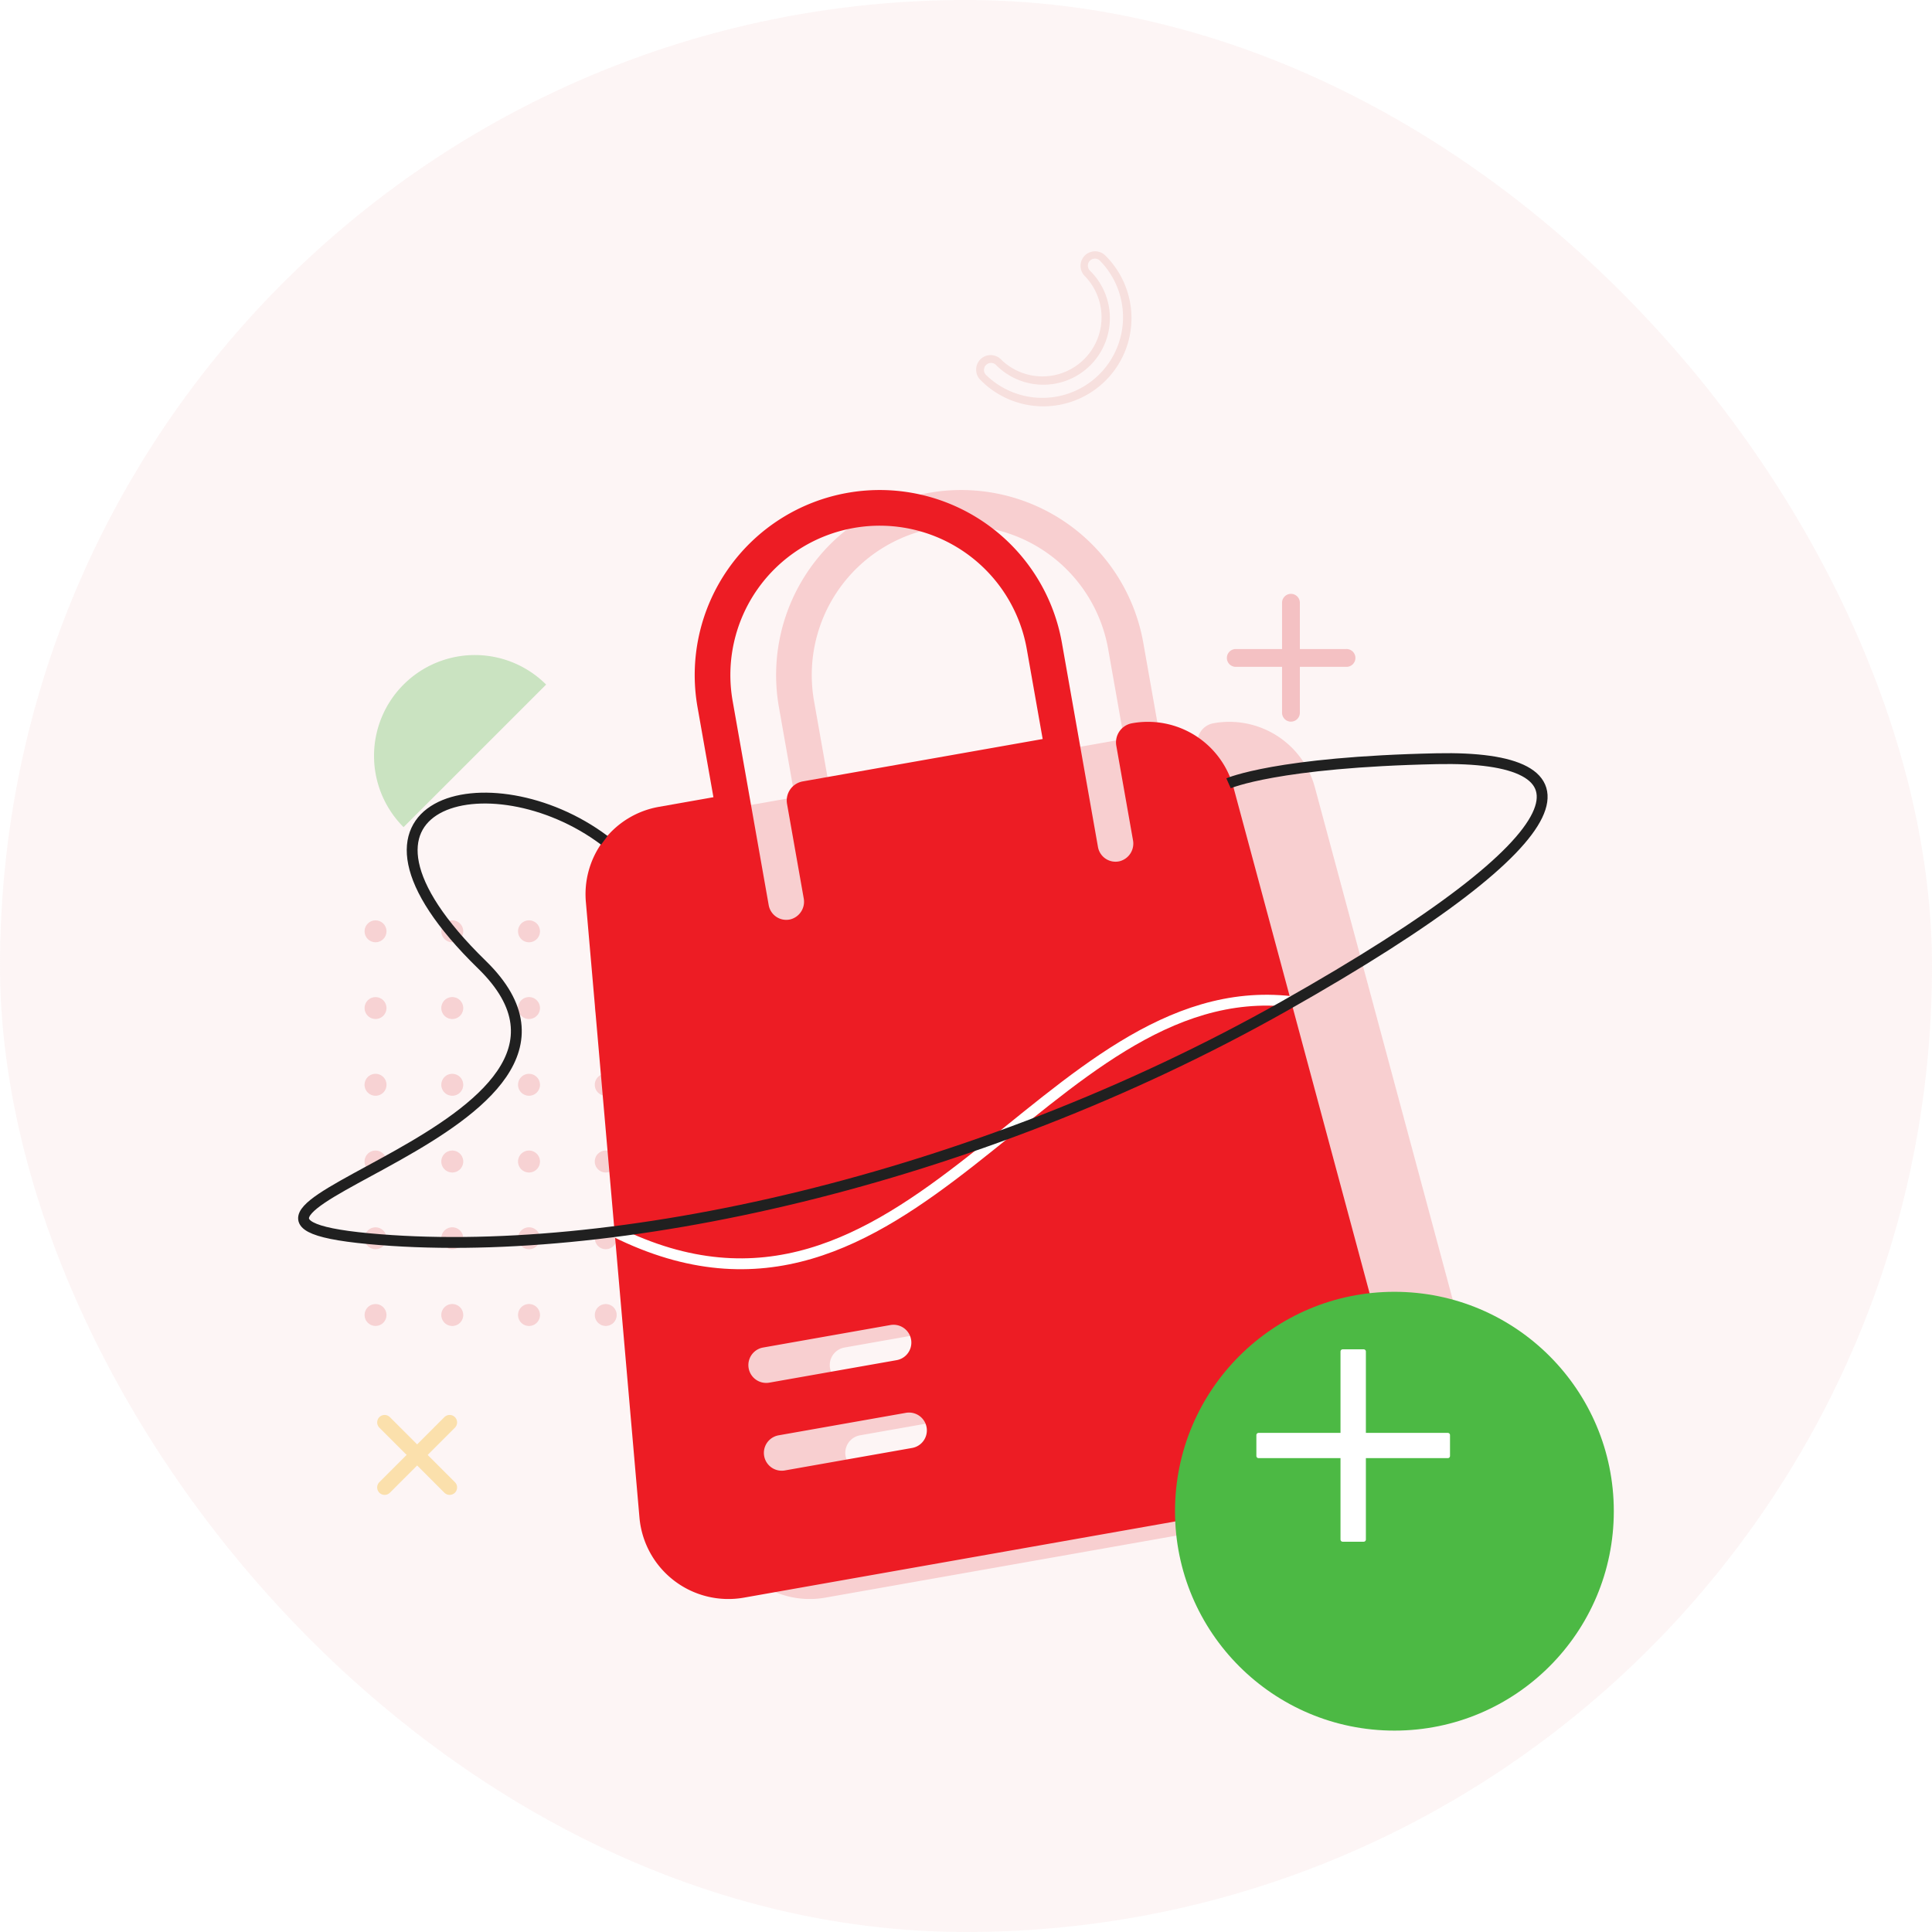 <svg xmlns="http://www.w3.org/2000/svg" xmlns:xlink="http://www.w3.org/1999/xlink" width="178" height="178" viewBox="0 0 178 178"><defs><style>.a{fill:url(#a);}.b,.i{fill:#4cb944;}.c{fill:#f9d7d8;opacity:0.26;}.d{opacity:0.17;}.e,.f{fill:#da2129;}.f{opacity:0.24;}.g{fill:#f5bb2e;opacity:0.37;}.h{fill:#f7e0de;}.i{opacity:0.29;}.j{fill:#f8cfd0;}.k{fill:#ed1c24;}.l,.r{fill:none;}.l,.q{stroke:#fff;}.m{opacity:0.44;clip-path:url(#d);}.n{clip-path:url(#g);}.o{opacity:0.31;}.p,.q{fill:#fff;}.q{stroke-linecap:round;stroke-linejoin:round;stroke-miterlimit:10;stroke-width:0.4px;}.r{stroke:#202020;}.s{filter:url(#e);}.t{filter:url(#b);}</style><linearGradient id="a" x1="0.098" x2="1.01" y2="0.993" gradientUnits="objectBoundingBox"><stop offset="0" stop-color="#f4444c"/><stop offset="1" stop-color="#da2129"/></linearGradient><filter id="b" x="90.255" y="100.757" width="76.427" height="76.427" filterUnits="userSpaceOnUse"><feOffset dx="4" dy="6" input="SourceAlpha"/><feGaussianBlur stdDeviation="6" result="c"/><feFlood flood-color="#6dd400" flood-opacity="0.059"/><feComposite operator="in" in2="c"/><feComposite in="SourceGraphic"/></filter><clipPath id="d"><rect class="a" width="178" height="178" rx="89" transform="translate(0 0)"/></clipPath><filter id="e" x="90.255" y="101.023" width="76.427" height="76.427" filterUnits="userSpaceOnUse"><feOffset dx="4" dy="6" input="SourceAlpha"/><feGaussianBlur stdDeviation="6" result="f"/><feFlood flood-color="#6dd400" flood-opacity="0.059"/><feComposite operator="in" in2="f"/><feComposite in="SourceGraphic"/></filter><clipPath id="g"><g class="t" transform="matrix(1, 0, 0, 1, 0, 0)"><circle class="b" cx="20.214" cy="20.214" r="20.214"/></g></clipPath></defs><g transform="translate(-107.496 -231.496)"><rect class="c" width="178" height="178" rx="89" transform="translate(107.496 231.496)"/><g transform="translate(138.11 254.635)"><g class="d" transform="translate(26.205 61.655) rotate(90)"><circle class="e" cx="1.01" cy="1.01" r="1.01" transform="translate(0 0)"/><circle class="e" cx="1.01" cy="1.01" r="1.01" transform="translate(7.07 0)"/><path class="e" d="M2.02,1.01A1.01,1.01,0,1,1,1.01,0,1.01,1.01,0,0,1,2.02,1.01Z" transform="translate(14.14 0)"/><path class="e" d="M2.02,1.01A1.01,1.01,0,1,1,1.01,0,1.01,1.01,0,0,1,2.02,1.01Z" transform="translate(21.21 0)"/><circle class="e" cx="1.01" cy="1.01" r="1.01" transform="translate(28.28 0)"/><circle class="e" cx="1.01" cy="1.01" r="1.01" transform="translate(35.35 0)"/><path class="e" d="M2.02,1.01A1.01,1.01,0,1,1,1.01,0,1.01,1.01,0,0,1,2.02,1.01Z" transform="translate(0 7.07)"/><path class="e" d="M2.02,1.01A1.01,1.01,0,1,1,1.01,0,1.01,1.01,0,0,1,2.02,1.01Z" transform="translate(7.07 7.07)"/><path class="e" d="M2.02,1.01A1.01,1.01,0,1,1,1.01,0,1.01,1.01,0,0,1,2.02,1.01Z" transform="translate(14.14 7.07)"/><path class="e" d="M2.02,1.01A1.01,1.01,0,1,1,1.01,0,1.01,1.01,0,0,1,2.02,1.01Z" transform="translate(21.21 7.07)"/><path class="e" d="M2.02,1.01A1.01,1.01,0,1,1,1.01,0,1.01,1.01,0,0,1,2.02,1.01Z" transform="translate(28.28 7.07)"/><path class="e" d="M2.02,1.01A1.01,1.01,0,1,1,1.01,0,1.01,1.01,0,0,1,2.02,1.01Z" transform="translate(35.35 7.07)"/><path class="e" d="M2.02,1.01A1.01,1.01,0,1,1,1.01,0,1.01,1.01,0,0,1,2.02,1.01Z" transform="translate(0 14.14)"/><path class="e" d="M2.02,1.01A1.01,1.01,0,1,1,1.01,0,1.01,1.01,0,0,1,2.02,1.01Z" transform="translate(7.07 14.14)"/><path class="e" d="M2.02,1.01A1.01,1.01,0,1,1,1.01,0,1.01,1.01,0,0,1,2.02,1.01Z" transform="translate(14.14 14.14)"/><path class="e" d="M2.02,1.01A1.01,1.01,0,1,1,1.01,0,1.01,1.01,0,0,1,2.02,1.01Z" transform="translate(21.21 14.14)"/><path class="e" d="M2.02,1.01A1.01,1.01,0,1,1,1.01,0,1.01,1.01,0,0,1,2.02,1.01Z" transform="translate(28.28 14.14)"/><path class="e" d="M2.02,1.01A1.01,1.01,0,1,1,1.01,0,1.01,1.01,0,0,1,2.02,1.01Z" transform="translate(35.35 14.14)"/><circle class="e" cx="1.01" cy="1.01" r="1.01" transform="translate(0 21.21)"/><circle class="e" cx="1.01" cy="1.01" r="1.01" transform="translate(7.07 21.21)"/><path class="e" d="M2.02,1.01A1.01,1.01,0,1,1,1.01,0,1.01,1.01,0,0,1,2.02,1.01Z" transform="translate(14.14 21.21)"/><path class="e" d="M2.02,1.01A1.01,1.01,0,1,1,1.01,0,1.01,1.01,0,0,1,2.02,1.01Z" transform="translate(21.21 21.21)"/><circle class="e" cx="1.01" cy="1.01" r="1.01" transform="translate(28.28 21.21)"/><circle class="e" cx="1.01" cy="1.01" r="1.01" transform="translate(35.35 21.21)"/></g><path class="f" d="M3.255,4.415.24,1.4A.82.82,0,0,1,1.4.24L4.415,3.255,7.429.24A.821.821,0,1,1,8.589,1.4L5.575,4.415,8.589,7.429a.821.821,0,0,1-1.16,1.16L4.415,5.575,1.4,8.59A.82.82,0,1,1,.24,7.429Z" transform="translate(88.325 31.235) rotate(45)"/><path class="g" d="M3083.295,817.7l-2.519-2.519a.686.686,0,0,1,.97-.97l2.518,2.519,2.519-2.519a.686.686,0,0,1,.97.97l-2.519,2.519,2.519,2.519a.686.686,0,0,1-.97.97l-2.519-2.519-2.518,2.519a.686.686,0,0,1-.97-.97Z" transform="translate(-3076.446 -706.793)"/><g transform="translate(59.335 0)"><path class="h" d="M2837.741,798.021a1.338,1.338,0,1,1,1.892-1.892,5.445,5.445,0,0,0,7.7-7.7,1.338,1.338,0,0,1,1.892-1.892,8.121,8.121,0,1,1-11.485,11.484Zm10.079-10.079a6.133,6.133,0,1,1-8.672,8.674.65.65,0,0,0-.919.918,7.432,7.432,0,0,0,10.51-10.51.649.649,0,1,0-.919.918Z" transform="translate(-2837.35 -786.146)"/></g><path class="i" d="M0,18.576A9.288,9.288,0,0,0,9.288,9.288,9.288,9.288,0,0,0,0,0Z" transform="translate(6.567 53.068) rotate(-135)"/><path class="j" d="M70.618,89.614l-5-56.666a8.168,8.168,0,0,0-8.18-7.49,1.788,1.788,0,0,0-1.786,1.786v8.835a1.679,1.679,0,0,1-1.534,1.694,1.642,1.642,0,0,1-1.751-1.638V17.041a17.041,17.041,0,1,0-34.082,0v8.418H13.213a8.168,8.168,0,0,0-8.18,7.49l-5,56.666a8.219,8.219,0,0,0,8.182,8.935H62.436A8.219,8.219,0,0,0,70.618,89.614ZM25.881,87.668H13.973a1.642,1.642,0,0,1,0-3.285H25.881a1.642,1.642,0,0,1,0,3.285Zm0-8.212H13.973a1.642,1.642,0,0,1,0-3.285H25.881a1.642,1.642,0,0,1,0,3.285Zm23.2-54H26.64a1.787,1.787,0,0,0-1.786,1.786v8.835a1.679,1.679,0,0,1-1.534,1.694,1.642,1.642,0,0,1-1.751-1.638V17.041a13.756,13.756,0,1,1,27.512,0Z" transform="matrix(0.985, -0.174, 0.174, 0.985, 20.175, 28.415)"/><path class="k" d="M70.618,89.614l-5-56.666a8.168,8.168,0,0,0-8.18-7.49,1.788,1.788,0,0,0-1.786,1.786v8.835a1.679,1.679,0,0,1-1.534,1.694,1.642,1.642,0,0,1-1.751-1.638V17.041a17.041,17.041,0,1,0-34.082,0v8.418H13.213a8.168,8.168,0,0,0-8.18,7.49l-5,56.666a8.219,8.219,0,0,0,8.182,8.935H62.436A8.219,8.219,0,0,0,70.618,89.614ZM25.881,87.668H13.973a1.642,1.642,0,0,1,0-3.285H25.881a1.642,1.642,0,0,1,0,3.285Zm0-8.212H13.973a1.642,1.642,0,0,1,0-3.285H25.881a1.642,1.642,0,0,1,0,3.285Zm23.2-54H26.64a1.787,1.787,0,0,0-1.786,1.786v8.835a1.679,1.679,0,0,1-1.534,1.694,1.642,1.642,0,0,1-1.751-1.638V17.041a13.756,13.756,0,1,1,27.512,0Z" transform="matrix(0.985, -0.174, 0.174, 0.985, 12.676, 28.415)"/><path class="l" d="M3379.622-1028.538c27.094,13.483,39.515-23.78,62.261-21.21" transform="translate(-3353.559 1118.886)"/></g><g transform="translate(211.752 344.253)"><g transform="translate(0 0)"><g class="s" transform="matrix(1, 0, 0, 1, -104.26, -112.76)"><circle class="b" cx="20.214" cy="20.214" r="20.214" transform="translate(104.26 113.02)"/></g><g class="n" transform="translate(0)"><g class="o" transform="translate(21.497 -6.787) rotate(90)"><circle class="p" cx="0.941" cy="0.941" r="0.941" transform="translate(0 0.809)"/><circle class="p" cx="0.941" cy="0.941" r="0.941" transform="translate(6.59 0.809)"/><path class="p" d="M1.883.942A.941.941,0,1,1,.941,0,.941.941,0,0,1,1.883.942Z" transform="translate(13.18 0.809)"/><path class="p" d="M1.883.942A.941.941,0,1,1,.941,0,.941.941,0,0,1,1.883.942Z" transform="translate(19.77)"/><circle class="p" cx="0.941" cy="0.941" r="0.941" transform="translate(25.551 0)"/><circle class="p" cx="0.941" cy="0.941" r="0.941" transform="translate(26.828 6.93)"/><path class="p" d="M1.883.942A.941.941,0,1,1,.942,0,.941.941,0,0,1,1.883.942Z" transform="translate(0 7.398)"/><path class="p" d="M1.883.942A.941.941,0,1,1,.942,0,.941.941,0,0,1,1.883.942Z" transform="translate(8.207 7.398)"/><path class="p" d="M1.883.942A.941.941,0,1,1,.941,0,.941.941,0,0,1,1.883.942Z" transform="translate(13.18 7.398)"/><path class="p" d="M1.883.942A.941.941,0,1,1,.941,0,.941.941,0,0,1,1.883.942Z" transform="translate(19.77 7.398)"/><path class="p" d="M1.883.942A.941.941,0,1,1,.942,0,.941.941,0,0,1,1.883.942Z" transform="translate(25.051 0.468)"/><path class="p" d="M1.883.942A.941.941,0,1,1,.941,0,.941.941,0,0,1,1.883.942Z" transform="translate(32.95 7.398)"/><path class="p" d="M1.883.941A.941.941,0,1,1,.942,0,.941.941,0,0,1,1.883.941Z" transform="translate(0 13.989)"/><path class="p" d="M1.883.941A.941.941,0,1,1,.942,0,.941.941,0,0,1,1.883.941Z" transform="translate(6.59 13.989)"/><path class="p" d="M1.883.941A.941.941,0,1,1,.941,0,.942.942,0,0,1,1.883.941Z" transform="translate(13.18 13.989)"/><path class="p" d="M1.883.941A.941.941,0,1,1,.941,0,.941.941,0,0,1,1.883.941Z" transform="translate(19.77 13.989)"/><path class="p" d="M1.883.941A.941.941,0,1,1,.942,0,.942.942,0,0,1,1.883.941Z" transform="translate(26.36 13.989)"/><path class="p" d="M1.883.941A.941.941,0,1,1,.941,0,.942.942,0,0,1,1.883.941Z" transform="translate(32.95 13.989)"/><circle class="p" cx="0.941" cy="0.941" r="0.941" transform="translate(0 20.579)"/><circle class="p" cx="0.941" cy="0.941" r="0.941" transform="translate(6.59 20.579)"/><path class="p" d="M1.883.941A.941.941,0,1,1,.941,0,.941.941,0,0,1,1.883.941Z" transform="translate(13.18 20.579)"/><path class="p" d="M1.883.941A.941.941,0,1,1,.941,0,.941.941,0,0,1,1.883.941Z" transform="translate(19.77 20.579)"/><circle class="p" cx="0.941" cy="0.941" r="0.941" transform="translate(26.36 20.579)"/><circle class="p" cx="0.941" cy="0.941" r="0.941" transform="translate(32.95 20.579)"/></g></g><path class="q" d="M7.751,17.326v-7.7H0V7.7H7.751V0H9.689V7.7H17.44V9.626H9.689v7.7Z" transform="translate(11.697 11.759)"/></g></g><path class="r" d="M3377.13-1113.486c-10.432-7.824-26.9-3.768-11.277,11.458s-32.747,23.144-10.456,25.242,55.717-5.246,84.352-21.409,28.889-23.119,14.1-22.81-19.209,2.266-19.209,2.266" transform="translate(-3213.955 1422.402)"/></g></svg>